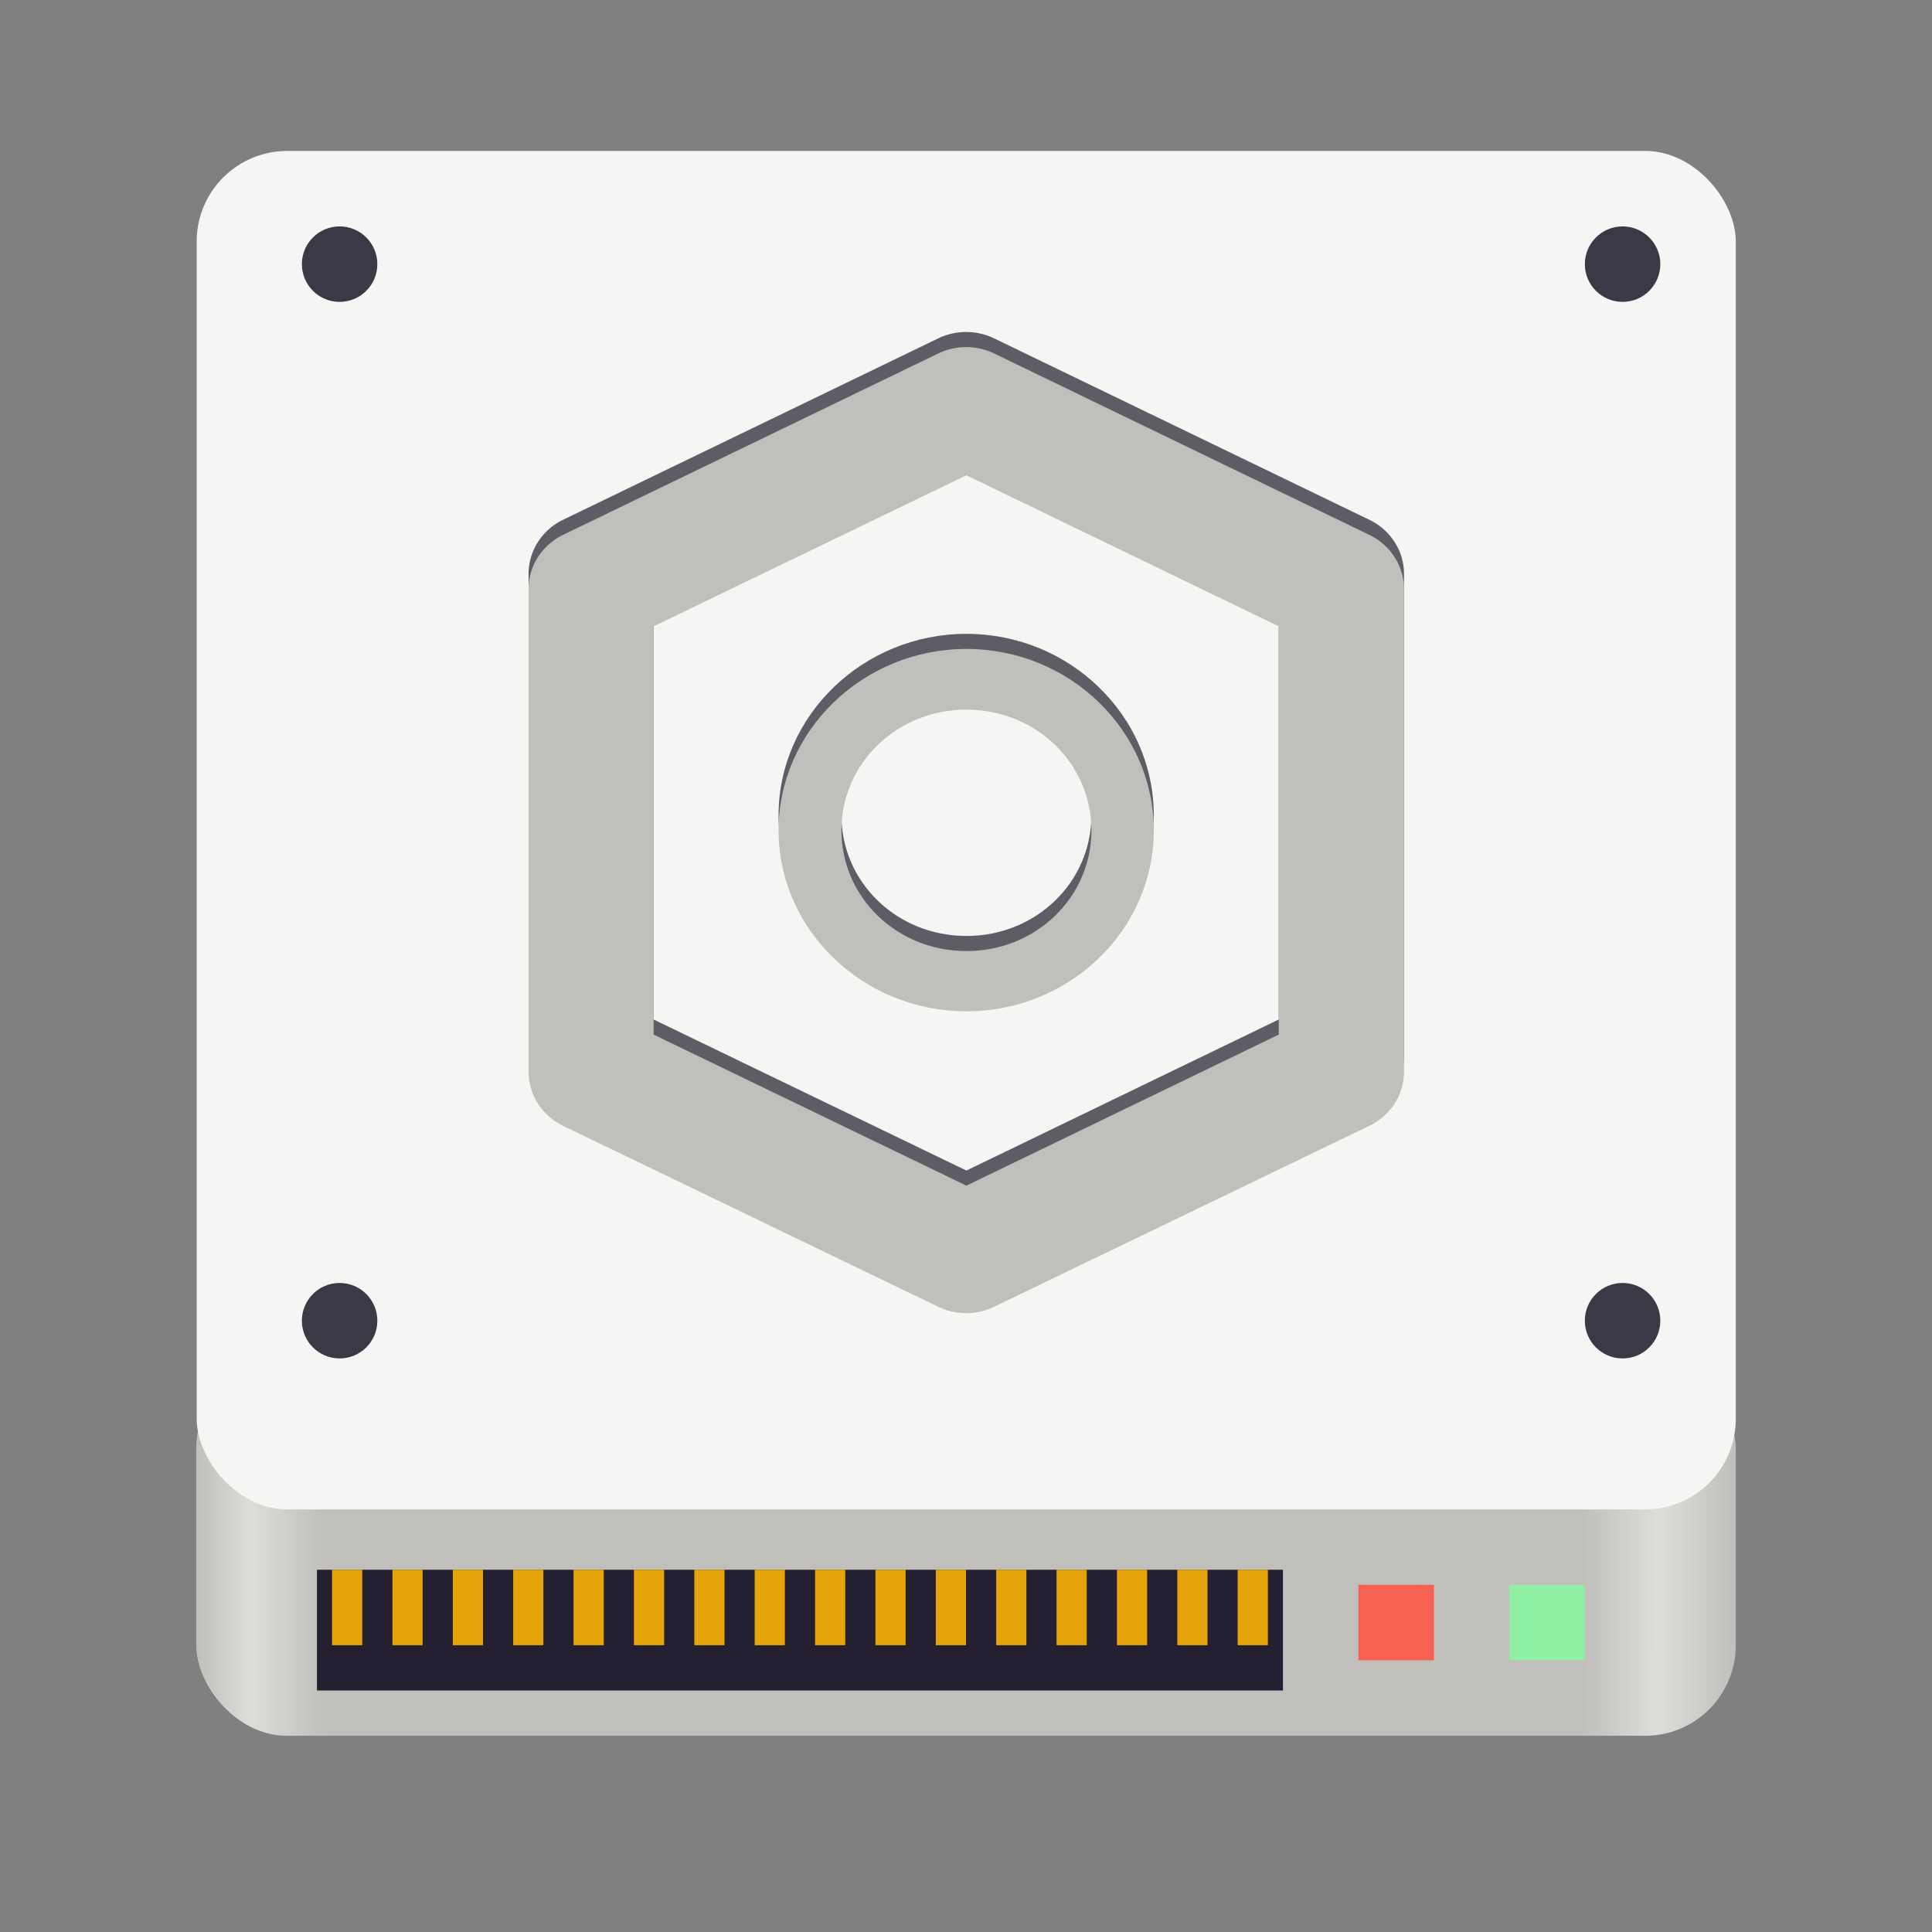 <?xml version="1.0" encoding="UTF-8" standalone="no"?>
<svg
   version="1.0"
   width="128"
   height="128"
   id="svg3486"
   xmlns:xlink="http://www.w3.org/1999/xlink"
   xmlns="http://www.w3.org/2000/svg"
   xmlns:svg="http://www.w3.org/2000/svg"
   xmlns:rdf="http://www.w3.org/1999/02/22-rdf-syntax-ns#"
   xmlns:cc="http://creativecommons.org/ns#"
   xmlns:dc="http://purl.org/dc/elements/1.1/">
  <rect width="100%" height="100%" fill="#808080" stroke="none"/>
  <defs
     id="defs3488">
    <linearGradient
       id="linearGradient7641">
      <stop
         style="stop-color:#c0bfbc;stop-opacity:1"
         offset="0"
         id="stop7637" />
      <stop
         style="stop-color:#deddda;stop-opacity:1"
         offset="0.036"
         id="stop7905" />
      <stop
         style="stop-color:#c0bfbc;stop-opacity:1"
         offset="0.083"
         id="stop7907" />
      <stop
         style="stop-color:#c0bfbc;stop-opacity:1"
         offset="0.901"
         id="stop7839" />
      <stop
         style="stop-color:#deddda;stop-opacity:1"
         offset="0.95"
         id="stop7773" />
      <stop
         style="stop-color:#c0bfbc;stop-opacity:1"
         offset="1"
         id="stop7639" />
    </linearGradient>
    <linearGradient
       xlink:href="#linearGradient7641"
       id="linearGradient7643"
       x1="13"
       y1="102.5"
       x2="115"
       y2="102.5"
       gradientUnits="userSpaceOnUse" />
  </defs>
  <rect
     style="opacity:1;fill:url(#linearGradient7643);fill-opacity:1;stroke:none;stroke-width:1;stroke-linecap:round;stroke-linejoin:round;stroke-opacity:1;stop-color:#000000"
     id="rect5984"
     width="102"
     height="25"
     x="13"
     y="90"
     rx="6"
     ry="6" />
  <rect
     style="opacity:1;fill:#f6f5f4;fill-opacity:1;stroke:none;stroke-width:1;stroke-linecap:round;stroke-linejoin:round;stroke-opacity:1;stop-color:#000000"
     id="rect6798"
     width="101.969"
     height="90"
     x="13.031"
     y="10"
     rx="6"
     ry="6" />
  <path
     style="vector-effect:none;fill:#241f31;fill-opacity:1;fill-rule:nonzero;stroke:none;stroke-width:1;stroke-linecap:butt;stroke-linejoin:miter;stroke-miterlimit:4;stroke-dasharray:none;stroke-opacity:0.599;paint-order:normal"
     d="m 21,112 h 64 v -8 H 21 Z"
     id="rect917" />
  <path
     style="fill:#e5a50a;fill-opacity:1;stroke:none;stroke-width:1px;stroke-linecap:butt;stroke-linejoin:miter;stroke-opacity:1"
     d="m 22,104 v 5 h 2 v -5 z"
     id="path928" />
  <path
     style="fill:#e5a50a;fill-opacity:1;stroke:none;stroke-width:1px;stroke-linecap:butt;stroke-linejoin:miter;stroke-opacity:1"
     d="m 26,104 v 5 h 2 v -5 z"
     id="path928-3" />
  <path
     style="fill:#e5a50a;fill-opacity:1;stroke:none;stroke-width:1px;stroke-linecap:butt;stroke-linejoin:miter;stroke-opacity:1"
     d="m 30,104 v 5 h 2 v -5 z"
     id="path928-6" />
  <path
     style="fill:#e5a50a;fill-opacity:1;stroke:none;stroke-width:1px;stroke-linecap:butt;stroke-linejoin:miter;stroke-opacity:1"
     d="m 34,104 v 5 h 2 v -5 z"
     id="path928-7" />
  <path
     style="fill:#e5a50a;fill-opacity:1;stroke:none;stroke-width:1px;stroke-linecap:butt;stroke-linejoin:miter;stroke-opacity:1"
     d="m 38,104 v 5 h 2 v -5 z"
     id="path928-5" />
  <path
     style="fill:#e5a50a;fill-opacity:1;stroke:none;stroke-width:1px;stroke-linecap:butt;stroke-linejoin:miter;stroke-opacity:1"
     d="m 42,104 v 5 h 2 v -5 z"
     id="path928-35" />
  <path
     style="fill:#e5a50a;fill-opacity:1;stroke:none;stroke-width:1px;stroke-linecap:butt;stroke-linejoin:miter;stroke-opacity:1"
     d="m 46,104 v 5 h 2 v -5 z"
     id="path928-62" />
  <path
     style="fill:#e5a50a;fill-opacity:1;stroke:none;stroke-width:1px;stroke-linecap:butt;stroke-linejoin:miter;stroke-opacity:1"
     d="m 50,104 v 5 h 2 v -5 z"
     id="path928-9" />
  <path
     style="fill:#e5a50a;fill-opacity:1;stroke:none;stroke-width:1px;stroke-linecap:butt;stroke-linejoin:miter;stroke-opacity:1"
     d="m 54,104 v 5 h 2 v -5 z"
     id="path928-1" />
  <path
     style="fill:#e5a50a;fill-opacity:1;stroke:none;stroke-width:1px;stroke-linecap:butt;stroke-linejoin:miter;stroke-opacity:1"
     d="m 58,104 v 5 h 2 v -5 z"
     id="path928-2" />
  <path
     style="fill:#e5a50a;fill-opacity:1;stroke:none;stroke-width:1px;stroke-linecap:butt;stroke-linejoin:miter;stroke-opacity:1"
     d="m 62,104 v 5 h 2 v -5 z"
     id="path928-70" />
  <path
     style="fill:#e5a50a;fill-opacity:1;stroke:none;stroke-width:1px;stroke-linecap:butt;stroke-linejoin:miter;stroke-opacity:1"
     d="m 66,104 v 5 h 2 v -5 z"
     id="path928-93" />
  <path
     style="fill:#e5a50a;fill-opacity:1;stroke:none;stroke-width:1px;stroke-linecap:butt;stroke-linejoin:miter;stroke-opacity:1"
     d="m 70,104 v 5 h 2 v -5 z"
     id="path928-60" />
  <path
     style="fill:#e5a50a;fill-opacity:1;stroke:none;stroke-width:1px;stroke-linecap:butt;stroke-linejoin:miter;stroke-opacity:1"
     d="m 74,104 v 5 h 2 v -5 z"
     id="path928-626" />
  <path
     style="fill:#e5a50a;fill-opacity:1;stroke:none;stroke-width:1px;stroke-linecap:butt;stroke-linejoin:miter;stroke-opacity:1"
     d="m 78,104 v 5 h 2 v -5 z"
     id="path928-18" />
  <path
     style="fill:#e5a50a;fill-opacity:1;stroke:none;stroke-width:1px;stroke-linecap:butt;stroke-linejoin:miter;stroke-opacity:1"
     d="m 82,104 v 5 h 2 v -5 z"
     id="path928-79" />
  <path
     style="fill:#8ff0a4;fill-opacity:1;stroke:none;stroke-width:1px;stroke-linecap:butt;stroke-linejoin:miter;stroke-opacity:0.544"
     d="m 105,105 v 5 h -5 v -5 z"
     id="path915-6" />
  <path
     style="fill:#f66151;fill-opacity:1;stroke:none;stroke-width:1px;stroke-linecap:butt;stroke-linejoin:miter;stroke-opacity:0.544"
     d="m 95,105 v 5 h -5 v -5 z"
     id="path915-6-2" />
  <circle
     style="opacity:1;fill:#3d3846;fill-opacity:1;stroke:none;stroke-linecap:round;stroke-linejoin:round;stroke-opacity:1;stop-color:#000000"
     id="path7160"
     cx="22.5"
     cy="87.5"
     r="2.5" />
  <circle
     style="opacity:1;fill:#3d3846;fill-opacity:1;stroke:none;stroke-linecap:round;stroke-linejoin:round;stroke-opacity:1;stop-color:#000000"
     id="path7184"
     cx="107.5"
     cy="87.5"
     r="2.5" />
  <circle
     style="opacity:1;fill:#3d3846;fill-opacity:1;stroke:none;stroke-linecap:round;stroke-linejoin:round;stroke-opacity:1;stop-color:#000000"
     id="path7186"
     cx="107.5"
     cy="17.5"
     r="2.5" />
  <circle
     style="opacity:1;fill:#3d3846;fill-opacity:1;stroke:none;stroke-linecap:round;stroke-linejoin:round;stroke-opacity:1;stop-color:#000000"
     id="path7188"
     cx="22.5"
     cy="17.5"
     r="2.5" />
  <g
     id="g1054"
     transform="matrix(15.654,0,0,15.118,30.888,22.008)"
     style="fill:#5e5c64;stroke-width:0.246">
    <path
       style="color:#000000;fill:#5e5c64;fill-opacity:1;stroke:none;stroke-width:0.065;stroke-linecap:round;stroke-linejoin:round;stroke-miterlimit:4;stroke-dasharray:none"
       d="m 2.117,1.322 c -0.437,0 -0.795,0.358 -0.795,0.795 0,0.437 0.358,0.793 0.795,0.793 0.437,0 0.793,-0.356 0.793,-0.793 0,-0.437 -0.356,-0.795 -0.793,-0.795 z m 0,0.266 c 0.294,0 0.529,0.235 0.529,0.529 0,0.294 -0.235,0.529 -0.529,0.529 -0.294,0 -0.529,-0.235 -0.529,-0.529 0,-0.294 0.235,-0.529 0.529,-0.529 z"
       id="path830" />
    <path
       style="color:#000000;fill:#5e5c64;stroke-width:0.246;stroke-linecap:round;stroke-linejoin:round;-inkscape-stroke:none"
       d="M 1.998,0.027 0.41,0.822 A 0.265,0.265 0 0 0 0.264,1.059 V 3.176 A 0.265,0.265 0 0 0 0.41,3.412 L 1.998,4.205 a 0.265,0.265 0 0 0 0.236,0 L 3.822,3.412 A 0.265,0.265 0 0 0 3.969,3.176 V 1.059 A 0.265,0.265 0 0 0 3.822,0.822 L 2.234,0.027 a 0.265,0.265 0 0 0 -0.236,0 z M 2.117,0.561 3.439,1.223 V 3.012 L 2.117,3.674 0.793,3.012 V 1.223 Z"
       id="path6982" />
  </g>
  <g
     id="g1054-3"
     transform="matrix(15.654,0,0,15.118,30.888,23.008)"
     style="fill:#c0bfbc;stroke-width:0.246">
    <path
       style="color:#000000;fill:#c0bfbc;fill-opacity:1;stroke:none;stroke-width:0.065;stroke-linecap:round;stroke-linejoin:round;stroke-miterlimit:4;stroke-dasharray:none"
       d="m 2.117,1.322 c -0.437,0 -0.795,0.358 -0.795,0.795 0,0.437 0.358,0.793 0.795,0.793 0.437,0 0.793,-0.356 0.793,-0.793 0,-0.437 -0.356,-0.795 -0.793,-0.795 z m 0,0.266 c 0.294,0 0.529,0.235 0.529,0.529 0,0.294 -0.235,0.529 -0.529,0.529 -0.294,0 -0.529,-0.235 -0.529,-0.529 0,-0.294 0.235,-0.529 0.529,-0.529 z"
       id="path830-6" />
    <path
       style="color:#000000;fill:#c0bfbc;stroke-width:0.246;stroke-linecap:round;stroke-linejoin:round;-inkscape-stroke:none"
       d="M 1.998,0.027 0.41,0.822 A 0.265,0.265 0 0 0 0.264,1.059 V 3.176 A 0.265,0.265 0 0 0 0.41,3.412 L 1.998,4.205 a 0.265,0.265 0 0 0 0.236,0 L 3.822,3.412 A 0.265,0.265 0 0 0 3.969,3.176 V 1.059 A 0.265,0.265 0 0 0 3.822,0.822 L 2.234,0.027 a 0.265,0.265 0 0 0 -0.236,0 z M 2.117,0.561 3.439,1.223 V 3.012 L 2.117,3.674 0.793,3.012 V 1.223 Z"
       id="path6982-7" />
  </g>
</svg>
